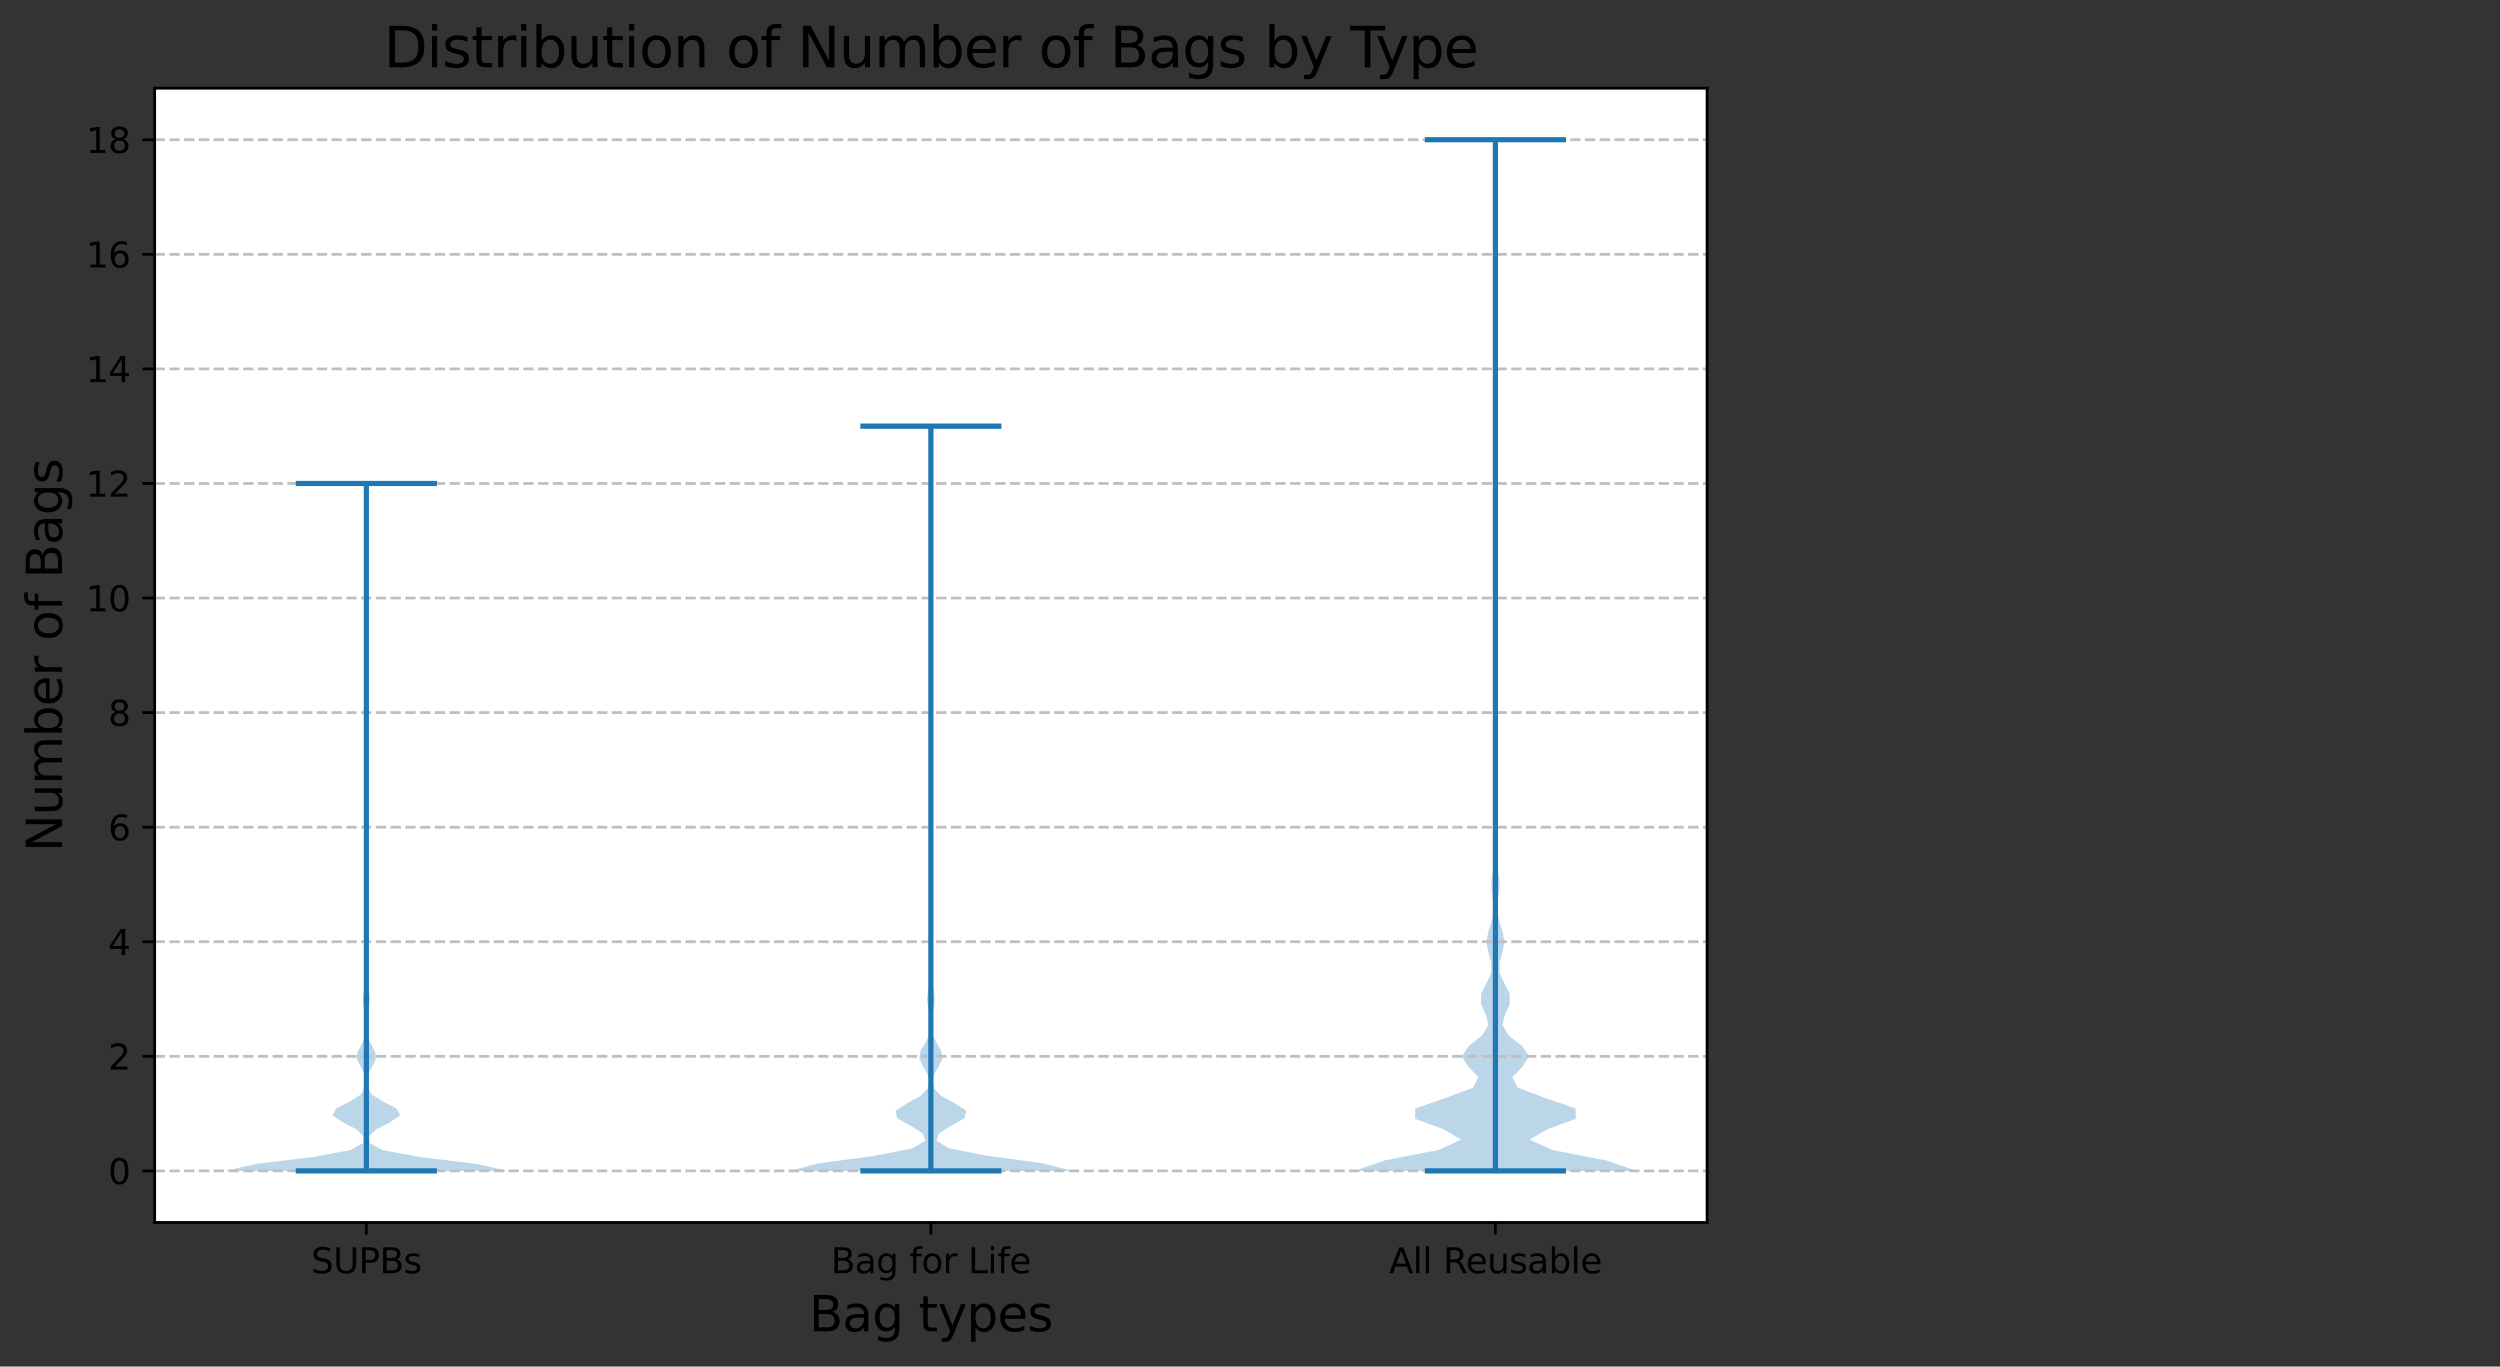 <?xml version="1.0" encoding="utf-8" standalone="no"?>
<!DOCTYPE svg PUBLIC "-//W3C//DTD SVG 1.1//EN"
  "http://www.w3.org/Graphics/SVG/1.1/DTD/svg11.dtd">
<svg height="392.945pt" version="1.1" viewBox="0 0 718.874 392.945" width="718.874pt" xmlns="http://www.w3.org/2000/svg" xmlns:xlink="http://www.w3.org/1999/xlink">
 <rect x="0" y="0" width="718.874" height="392.945" fill="#333333" stroke="none"/>
 <defs>
  <style type="text/css">*{stroke-linecap:butt;stroke-linejoin:round;}</style>
 </defs>
 <g id="figure_1">
  <g id="patch_1">
   <path d="M 0 392.945 
L 718.874 392.945 
L 718.874 0 
L 0 0 
z
" style="fill:none;"/>
  </g>
  <g id="axes_1">
   <g id="patch_2">
    <path d="M 44.474 351.517 
L 490.874 351.517 
L 490.874 25.358 
L 44.474 25.358 
z
" style="fill:#ffffff;"/>
   </g>
   <g id="PolyCollection_1">
    <path clip-path="url(#p967a087460)" d="M 145.929 336.692 
L 64.765 336.692 
L 73.512 334.695 
L 89.978 332.699 
L 100.769 330.702 
L 104.389 328.705 
L 104.49 326.709 
L 102.441 324.712 
L 98.564 322.715 
L 95.585 320.718 
L 96.701 318.722 
L 100.634 316.725 
L 103.765 314.728 
L 105 312.732 
L 105.161 310.735 
L 104.724 308.738 
L 103.711 306.742 
L 102.688 304.745 
L 102.688 302.748 
L 103.711 300.752 
L 104.727 298.755 
L 105.198 296.758 
L 105.293 294.761 
L 105.182 292.765 
L 104.86 290.768 
L 104.453 288.771 
L 104.338 286.775 
L 104.646 284.778 
L 105.047 282.781 
L 105.267 280.785 
L 105.325 278.788 
L 105.295 276.791 
L 105.175 274.795 
L 104.991 272.798 
L 104.893 270.801 
L 104.991 268.804 
L 105.175 266.808 
L 105.296 264.811 
L 105.337 262.814 
L 105.339 260.818 
L 105.321 258.821 
L 105.287 256.824 
L 105.261 254.828 
L 105.27 252.831 
L 105.305 250.834 
L 105.333 248.838 
L 105.344 246.841 
L 105.344 244.844 
L 105.334 242.847 
L 105.313 240.851 
L 105.292 238.854 
L 105.292 236.857 
L 105.313 234.861 
L 105.334 232.864 
L 105.344 230.867 
L 105.345 228.871 
L 105.338 226.874 
L 105.319 224.877 
L 105.296 222.88 
L 105.289 220.884 
L 105.307 218.887 
L 105.33 216.89 
L 105.343 214.894 
L 105.346 212.897 
L 105.344 210.9 
L 105.336 208.904 
L 105.324 206.907 
L 105.318 204.91 
L 105.324 202.914 
L 105.336 200.917 
L 105.344 198.92 
L 105.346 196.923 
L 105.344 194.927 
L 105.334 192.93 
L 105.317 190.933 
L 105.304 188.937 
L 105.309 186.94 
L 105.326 184.943 
L 105.34 182.947 
L 105.346 180.95 
L 105.347 178.953 
L 105.347 176.957 
L 105.347 174.96 
L 105.347 172.963 
L 105.347 170.966 
L 105.347 168.97 
L 105.347 166.973 
L 105.347 164.976 
L 105.347 162.98 
L 105.345 160.983 
L 105.34 158.986 
L 105.334 156.99 
L 105.333 154.993 
L 105.337 152.996 
L 105.343 150.999 
L 105.346 149.003 
L 105.347 147.006 
L 105.345 145.009 
L 105.342 143.013 
L 105.336 141.016 
L 105.332 139.019 
L 105.362 139.019 
L 105.362 139.019 
L 105.359 141.016 
L 105.353 143.013 
L 105.349 145.009 
L 105.348 147.006 
L 105.348 149.003 
L 105.351 150.999 
L 105.357 152.996 
L 105.362 154.993 
L 105.36 156.99 
L 105.354 158.986 
L 105.349 160.983 
L 105.348 162.98 
L 105.347 164.976 
L 105.347 166.973 
L 105.347 168.97 
L 105.347 170.966 
L 105.347 172.963 
L 105.347 174.96 
L 105.347 176.957 
L 105.347 178.953 
L 105.349 180.95 
L 105.354 182.947 
L 105.368 184.943 
L 105.385 186.94 
L 105.39 188.937 
L 105.377 190.933 
L 105.36 192.93 
L 105.351 194.927 
L 105.348 196.923 
L 105.35 198.92 
L 105.358 200.917 
L 105.37 202.914 
L 105.376 204.91 
L 105.37 206.907 
L 105.358 208.904 
L 105.35 210.9 
L 105.348 212.897 
L 105.352 214.894 
L 105.364 216.89 
L 105.387 218.887 
L 105.405 220.884 
L 105.398 222.88 
L 105.375 224.877 
L 105.356 226.874 
L 105.349 228.871 
L 105.35 230.867 
L 105.36 232.864 
L 105.381 234.861 
L 105.402 236.857 
L 105.402 238.854 
L 105.381 240.851 
L 105.36 242.847 
L 105.35 244.844 
L 105.35 246.841 
L 105.361 248.838 
L 105.389 250.834 
L 105.424 252.831 
L 105.434 254.828 
L 105.407 256.824 
L 105.373 258.821 
L 105.355 260.818 
L 105.358 262.814 
L 105.398 264.811 
L 105.519 266.808 
L 105.703 268.804 
L 105.801 270.801 
L 105.703 272.798 
L 105.519 274.795 
L 105.399 276.791 
L 105.369 278.788 
L 105.427 280.785 
L 105.647 282.781 
L 106.048 284.778 
L 106.356 286.775 
L 106.241 288.771 
L 105.834 290.768 
L 105.512 292.765 
L 105.402 294.761 
L 105.496 296.758 
L 105.967 298.755 
L 106.984 300.752 
L 108.006 302.748 
L 108.006 304.745 
L 106.984 306.742 
L 105.97 308.738 
L 105.533 310.735 
L 105.694 312.732 
L 106.93 314.728 
L 110.06 316.725 
L 113.993 318.722 
L 115.109 320.718 
L 112.13 322.715 
L 108.254 324.712 
L 106.204 326.709 
L 106.305 328.705 
L 109.925 330.702 
L 120.716 332.699 
L 137.182 334.695 
L 145.929 336.692 
z
" style="fill:#1f77b4;fill-opacity:0.3;"/>
   </g>
   <g id="PolyCollection_2">
    <path clip-path="url(#p967a087460)" d="M 308.256 336.692 
L 227.093 336.692 
L 235.356 334.529 
L 251.344 332.366 
L 262.364 330.203 
L 266.074 328.04 
L 265.314 325.877 
L 261.837 323.714 
L 257.992 321.55 
L 257.47 319.387 
L 260.853 317.224 
L 264.777 315.061 
L 266.84 312.898 
L 267.229 310.735 
L 266.574 308.572 
L 265.285 306.409 
L 264.343 304.246 
L 264.728 302.083 
L 266.021 299.92 
L 267.081 297.757 
L 267.503 295.593 
L 267.478 293.43 
L 267.158 291.267 
L 266.724 289.104 
L 266.562 286.941 
L 266.848 284.778 
L 267.285 282.615 
L 267.551 280.452 
L 267.611 278.289 
L 267.512 276.126 
L 267.284 273.963 
L 267.069 271.799 
L 267.08 269.636 
L 267.304 267.473 
L 267.527 265.31 
L 267.63 263.147 
L 267.63 260.984 
L 267.549 258.821 
L 267.419 256.658 
L 267.342 254.495 
L 267.4 252.332 
L 267.531 250.169 
L 267.626 248.006 
L 267.659 245.842 
L 267.65 243.679 
L 267.611 241.516 
L 267.566 239.353 
L 267.556 237.19 
L 267.592 235.027 
L 267.638 232.864 
L 267.663 230.701 
L 267.666 228.538 
L 267.652 226.375 
L 267.623 224.212 
L 267.6 222.049 
L 267.607 219.885 
L 267.635 217.722 
L 267.66 215.559 
L 267.669 213.396 
L 267.665 211.233 
L 267.648 209.07 
L 267.625 206.907 
L 267.614 204.744 
L 267.628 202.581 
L 267.652 200.418 
L 267.667 198.255 
L 267.671 196.091 
L 267.667 193.928 
L 267.657 191.765 
L 267.646 189.602 
L 267.646 187.439 
L 267.656 185.276 
L 267.667 183.113 
L 267.672 180.95 
L 267.672 178.787 
L 267.669 176.624 
L 267.663 174.461 
L 267.659 172.298 
L 267.662 170.134 
L 267.667 167.971 
L 267.672 165.808 
L 267.674 163.645 
L 267.674 161.482 
L 267.674 159.319 
L 267.674 157.156 
L 267.674 154.993 
L 267.674 152.83 
L 267.674 150.667 
L 267.674 148.504 
L 267.674 146.341 
L 267.674 144.177 
L 267.674 142.014 
L 267.674 139.851 
L 267.674 137.688 
L 267.674 135.525 
L 267.674 133.362 
L 267.674 131.199 
L 267.672 129.036 
L 267.668 126.873 
L 267.662 124.71 
L 267.659 122.547 
L 267.689 122.547 
L 267.689 122.547 
L 267.686 124.71 
L 267.68 126.873 
L 267.676 129.036 
L 267.675 131.199 
L 267.674 133.362 
L 267.674 135.525 
L 267.674 137.688 
L 267.674 139.851 
L 267.674 142.014 
L 267.674 144.177 
L 267.674 146.341 
L 267.674 148.504 
L 267.674 150.667 
L 267.674 152.83 
L 267.674 154.993 
L 267.674 157.156 
L 267.674 159.319 
L 267.674 161.482 
L 267.675 163.645 
L 267.677 165.808 
L 267.681 167.971 
L 267.687 170.134 
L 267.689 172.298 
L 267.686 174.461 
L 267.68 176.624 
L 267.676 178.787 
L 267.677 180.95 
L 267.682 183.113 
L 267.693 185.276 
L 267.703 187.439 
L 267.703 189.602 
L 267.692 191.765 
L 267.682 193.928 
L 267.677 196.091 
L 267.682 198.255 
L 267.697 200.418 
L 267.721 202.581 
L 267.735 204.744 
L 267.724 206.907 
L 267.7 209.07 
L 267.684 211.233 
L 267.68 213.396 
L 267.689 215.559 
L 267.714 217.722 
L 267.742 219.885 
L 267.748 222.049 
L 267.726 224.212 
L 267.697 226.375 
L 267.682 228.538 
L 267.685 230.701 
L 267.71 232.864 
L 267.756 235.027 
L 267.793 237.19 
L 267.783 239.353 
L 267.738 241.516 
L 267.699 243.679 
L 267.69 245.842 
L 267.723 248.006 
L 267.818 250.169 
L 267.948 252.332 
L 268.007 254.495 
L 267.93 256.658 
L 267.8 258.821 
L 267.719 260.984 
L 267.719 263.147 
L 267.822 265.31 
L 268.045 267.473 
L 268.269 269.636 
L 268.279 271.799 
L 268.065 273.963 
L 267.837 276.126 
L 267.738 278.289 
L 267.797 280.452 
L 268.064 282.615 
L 268.501 284.778 
L 268.787 286.941 
L 268.625 289.104 
L 268.191 291.267 
L 267.87 293.43 
L 267.846 295.593 
L 268.268 297.757 
L 269.328 299.92 
L 270.621 302.083 
L 271.006 304.246 
L 270.063 306.409 
L 268.774 308.572 
L 268.12 310.735 
L 268.509 312.898 
L 270.572 315.061 
L 274.495 317.224 
L 277.879 319.387 
L 277.357 321.55 
L 273.511 323.714 
L 270.034 325.877 
L 269.274 328.04 
L 272.985 330.203 
L 284.004 332.366 
L 299.993 334.529 
L 308.256 336.692 
z
" style="fill:#1f77b4;fill-opacity:0.3;"/>
   </g>
   <g id="PolyCollection_3">
    <path clip-path="url(#p967a087460)" d="M 470.583 336.692 
L 389.42 336.692 
L 398.053 333.697 
L 413.504 330.702 
L 420.183 327.707 
L 415.064 324.712 
L 406.89 321.717 
L 406.954 318.722 
L 415.684 315.727 
L 423.61 312.732 
L 425.128 309.737 
L 422.241 306.742 
L 420.299 303.747 
L 422.383 300.752 
L 426.136 297.757 
L 427.974 294.761 
L 427.276 291.766 
L 425.853 288.771 
L 425.868 285.776 
L 427.418 282.781 
L 428.762 279.786 
L 428.809 276.791 
L 427.947 273.796 
L 427.415 270.801 
L 427.97 267.806 
L 428.969 264.811 
L 429.454 261.816 
L 429.256 258.821 
L 428.865 255.826 
L 428.869 252.831 
L 429.299 249.836 
L 429.691 246.841 
L 429.774 243.846 
L 429.644 240.851 
L 429.556 237.856 
L 429.652 234.861 
L 429.827 231.866 
L 429.923 228.871 
L 429.916 225.876 
L 429.875 222.88 
L 429.876 219.885 
L 429.921 216.89 
L 429.953 213.895 
L 429.928 210.9 
L 429.861 207.905 
L 429.823 204.91 
L 429.862 201.915 
L 429.932 198.92 
L 429.972 195.925 
L 429.972 192.93 
L 429.959 189.935 
L 429.96 186.94 
L 429.975 183.945 
L 429.985 180.95 
L 429.974 177.955 
L 429.949 174.96 
L 429.935 171.965 
L 429.949 168.97 
L 429.977 165.975 
L 429.994 162.98 
L 430 159.985 
L 430.001 156.99 
L 430.002 153.995 
L 430.002 150.999 
L 430.002 148.004 
L 430.002 145.009 
L 430.002 142.014 
L 430.002 139.019 
L 430.001 136.024 
L 430.001 133.029 
L 429.997 130.034 
L 429.989 127.039 
L 429.981 124.044 
L 429.981 121.049 
L 429.989 118.054 
L 429.997 115.059 
L 430.001 112.064 
L 430.001 109.069 
L 430.002 106.074 
L 430.002 103.079 
L 430.002 100.084 
L 430.002 97.089 
L 430.002 94.094 
L 430.002 91.099 
L 430.002 88.104 
L 430.002 85.109 
L 430.002 82.114 
L 430.002 79.118 
L 430.002 76.123 
L 430.002 73.128 
L 430.002 70.133 
L 430.002 67.138 
L 430.002 64.143 
L 430.002 61.148 
L 430.002 58.153 
L 430.002 55.158 
L 430.001 52.163 
L 429.999 49.168 
L 429.993 46.173 
L 429.984 43.178 
L 429.979 40.183 
L 430.024 40.183 
L 430.024 40.183 
L 430.019 43.178 
L 430.01 46.173 
L 430.004 49.168 
L 430.002 52.163 
L 430.002 55.158 
L 430.002 58.153 
L 430.002 61.148 
L 430.002 64.143 
L 430.002 67.138 
L 430.002 70.133 
L 430.002 73.128 
L 430.002 76.123 
L 430.002 79.118 
L 430.002 82.114 
L 430.002 85.109 
L 430.002 88.104 
L 430.002 91.099 
L 430.002 94.094 
L 430.002 97.089 
L 430.002 100.084 
L 430.002 103.079 
L 430.002 106.074 
L 430.002 109.069 
L 430.003 112.064 
L 430.006 115.059 
L 430.014 118.054 
L 430.023 121.049 
L 430.023 124.044 
L 430.014 127.039 
L 430.006 130.034 
L 430.003 133.029 
L 430.002 136.024 
L 430.002 139.019 
L 430.002 142.014 
L 430.002 145.009 
L 430.002 148.004 
L 430.002 150.999 
L 430.002 153.995 
L 430.002 156.99 
L 430.003 159.985 
L 430.009 162.98 
L 430.027 165.975 
L 430.054 168.97 
L 430.068 171.965 
L 430.054 174.96 
L 430.029 177.955 
L 430.019 180.95 
L 430.029 183.945 
L 430.044 186.94 
L 430.044 189.935 
L 430.031 192.93 
L 430.031 195.925 
L 430.071 198.92 
L 430.141 201.915 
L 430.18 204.91 
L 430.142 207.905 
L 430.075 210.9 
L 430.05 213.895 
L 430.082 216.89 
L 430.128 219.885 
L 430.128 222.88 
L 430.088 225.876 
L 430.08 228.871 
L 430.176 231.866 
L 430.351 234.861 
L 430.448 237.856 
L 430.359 240.851 
L 430.23 243.846 
L 430.312 246.841 
L 430.705 249.836 
L 431.134 252.831 
L 431.139 255.826 
L 430.747 258.821 
L 430.55 261.816 
L 431.034 264.811 
L 432.033 267.806 
L 432.588 270.801 
L 432.056 273.796 
L 431.194 276.791 
L 431.241 279.786 
L 432.585 282.781 
L 434.135 285.776 
L 434.15 288.771 
L 432.728 291.766 
L 432.03 294.761 
L 433.867 297.757 
L 437.62 300.752 
L 439.705 303.747 
L 437.762 306.742 
L 434.875 309.737 
L 436.393 312.732 
L 444.32 315.727 
L 453.049 318.722 
L 453.113 321.717 
L 444.939 324.712 
L 439.82 327.707 
L 446.5 330.702 
L 461.951 333.697 
L 470.583 336.692 
z
" style="fill:#1f77b4;fill-opacity:0.3;"/>
   </g>
   <g id="matplotlib.axis_1">
    <g id="xtick_1">
     <g id="line2d_1">
      <defs>
       <path d="M 0 0 
L 0 3.5 
" id="mc4f15daf16" style="stroke:#000000;stroke-width:0.8;"/>
      </defs>
      <g>
       <use style="stroke:#000000;stroke-width:0.8;" x="105.347" xlink:href="#mc4f15daf16" y="351.517"/>
      </g>
     </g>
     <g id="text_1">
      <!-- SUPBs -->
      <g transform="translate(89.464 366.116)scale(0.1 -0.1)">
       <defs>
        <path d="M 3425 4513 
L 3425 3897 
Q 3066 4069 2747 4153 
Q 2428 4238 2131 4238 
Q 1616 4238 1336 4038 
Q 1056 3838 1056 3469 
Q 1056 3159 1242 3001 
Q 1428 2844 1947 2747 
L 2328 2669 
Q 3034 2534 3370 2195 
Q 3706 1856 3706 1288 
Q 3706 609 3251 259 
Q 2797 -91 1919 -91 
Q 1588 -91 1214 -16 
Q 841 59 441 206 
L 441 856 
Q 825 641 1194 531 
Q 1563 422 1919 422 
Q 2459 422 2753 634 
Q 3047 847 3047 1241 
Q 3047 1584 2836 1778 
Q 2625 1972 2144 2069 
L 1759 2144 
Q 1053 2284 737 2584 
Q 422 2884 422 3419 
Q 422 4038 858 4394 
Q 1294 4750 2059 4750 
Q 2388 4750 2728 4690 
Q 3069 4631 3425 4513 
z
" id="DejaVuSans-53" transform="scale(0.016)"/>
        <path d="M 556 4666 
L 1191 4666 
L 1191 1831 
Q 1191 1081 1462 751 
Q 1734 422 2344 422 
Q 2950 422 3222 751 
Q 3494 1081 3494 1831 
L 3494 4666 
L 4128 4666 
L 4128 1753 
Q 4128 841 3676 375 
Q 3225 -91 2344 -91 
Q 1459 -91 1007 375 
Q 556 841 556 1753 
L 556 4666 
z
" id="DejaVuSans-55" transform="scale(0.016)"/>
        <path d="M 1259 4147 
L 1259 2394 
L 2053 2394 
Q 2494 2394 2734 2622 
Q 2975 2850 2975 3272 
Q 2975 3691 2734 3919 
Q 2494 4147 2053 4147 
L 1259 4147 
z
M 628 4666 
L 2053 4666 
Q 2838 4666 3239 4311 
Q 3641 3956 3641 3272 
Q 3641 2581 3239 2228 
Q 2838 1875 2053 1875 
L 1259 1875 
L 1259 0 
L 628 0 
L 628 4666 
z
" id="DejaVuSans-50" transform="scale(0.016)"/>
        <path d="M 1259 2228 
L 1259 519 
L 2272 519 
Q 2781 519 3026 730 
Q 3272 941 3272 1375 
Q 3272 1813 3026 2020 
Q 2781 2228 2272 2228 
L 1259 2228 
z
M 1259 4147 
L 1259 2741 
L 2194 2741 
Q 2656 2741 2882 2914 
Q 3109 3088 3109 3444 
Q 3109 3797 2882 3972 
Q 2656 4147 2194 4147 
L 1259 4147 
z
M 628 4666 
L 2241 4666 
Q 2963 4666 3353 4366 
Q 3744 4066 3744 3513 
Q 3744 3084 3544 2831 
Q 3344 2578 2956 2516 
Q 3422 2416 3680 2098 
Q 3938 1781 3938 1306 
Q 3938 681 3513 340 
Q 3088 0 2303 0 
L 628 0 
L 628 4666 
z
" id="DejaVuSans-42" transform="scale(0.016)"/>
        <path d="M 2834 3397 
L 2834 2853 
Q 2591 2978 2328 3040 
Q 2066 3103 1784 3103 
Q 1356 3103 1142 2972 
Q 928 2841 928 2578 
Q 928 2378 1081 2264 
Q 1234 2150 1697 2047 
L 1894 2003 
Q 2506 1872 2764 1633 
Q 3022 1394 3022 966 
Q 3022 478 2636 193 
Q 2250 -91 1575 -91 
Q 1294 -91 989 -36 
Q 684 19 347 128 
L 347 722 
Q 666 556 975 473 
Q 1284 391 1588 391 
Q 1994 391 2212 530 
Q 2431 669 2431 922 
Q 2431 1156 2273 1281 
Q 2116 1406 1581 1522 
L 1381 1569 
Q 847 1681 609 1914 
Q 372 2147 372 2553 
Q 372 3047 722 3315 
Q 1072 3584 1716 3584 
Q 2034 3584 2315 3537 
Q 2597 3491 2834 3397 
z
" id="DejaVuSans-73" transform="scale(0.016)"/>
       </defs>
       <use xlink:href="#DejaVuSans-53"/>
       <use x="63.477" xlink:href="#DejaVuSans-55"/>
       <use x="136.67" xlink:href="#DejaVuSans-50"/>
       <use x="196.973" xlink:href="#DejaVuSans-42"/>
       <use x="265.576" xlink:href="#DejaVuSans-73"/>
      </g>
     </g>
    </g>
    <g id="xtick_2">
     <g id="line2d_2">
      <g>
       <use style="stroke:#000000;stroke-width:0.8;" x="267.674" xlink:href="#mc4f15daf16" y="351.517"/>
      </g>
     </g>
     <g id="text_2">
      <!-- Bag for Life -->
      <g transform="translate(238.941 366.116)scale(0.1 -0.1)">
       <defs>
        <path d="M 2194 1759 
Q 1497 1759 1228 1600 
Q 959 1441 959 1056 
Q 959 750 1161 570 
Q 1363 391 1709 391 
Q 2188 391 2477 730 
Q 2766 1069 2766 1631 
L 2766 1759 
L 2194 1759 
z
M 3341 1997 
L 3341 0 
L 2766 0 
L 2766 531 
Q 2569 213 2275 61 
Q 1981 -91 1556 -91 
Q 1019 -91 701 211 
Q 384 513 384 1019 
Q 384 1609 779 1909 
Q 1175 2209 1959 2209 
L 2766 2209 
L 2766 2266 
Q 2766 2663 2505 2880 
Q 2244 3097 1772 3097 
Q 1472 3097 1187 3025 
Q 903 2953 641 2809 
L 641 3341 
Q 956 3463 1253 3523 
Q 1550 3584 1831 3584 
Q 2591 3584 2966 3190 
Q 3341 2797 3341 1997 
z
" id="DejaVuSans-61" transform="scale(0.016)"/>
        <path d="M 2906 1791 
Q 2906 2416 2648 2759 
Q 2391 3103 1925 3103 
Q 1463 3103 1205 2759 
Q 947 2416 947 1791 
Q 947 1169 1205 825 
Q 1463 481 1925 481 
Q 2391 481 2648 825 
Q 2906 1169 2906 1791 
z
M 3481 434 
Q 3481 -459 3084 -895 
Q 2688 -1331 1869 -1331 
Q 1566 -1331 1297 -1286 
Q 1028 -1241 775 -1147 
L 775 -588 
Q 1028 -725 1275 -790 
Q 1522 -856 1778 -856 
Q 2344 -856 2625 -561 
Q 2906 -266 2906 331 
L 2906 616 
Q 2728 306 2450 153 
Q 2172 0 1784 0 
Q 1141 0 747 490 
Q 353 981 353 1791 
Q 353 2603 747 3093 
Q 1141 3584 1784 3584 
Q 2172 3584 2450 3431 
Q 2728 3278 2906 2969 
L 2906 3500 
L 3481 3500 
L 3481 434 
z
" id="DejaVuSans-67" transform="scale(0.016)"/>
        <path id="DejaVuSans-20" transform="scale(0.016)"/>
        <path d="M 2375 4863 
L 2375 4384 
L 1825 4384 
Q 1516 4384 1395 4259 
Q 1275 4134 1275 3809 
L 1275 3500 
L 2222 3500 
L 2222 3053 
L 1275 3053 
L 1275 0 
L 697 0 
L 697 3053 
L 147 3053 
L 147 3500 
L 697 3500 
L 697 3744 
Q 697 4328 969 4595 
Q 1241 4863 1831 4863 
L 2375 4863 
z
" id="DejaVuSans-66" transform="scale(0.016)"/>
        <path d="M 1959 3097 
Q 1497 3097 1228 2736 
Q 959 2375 959 1747 
Q 959 1119 1226 758 
Q 1494 397 1959 397 
Q 2419 397 2687 759 
Q 2956 1122 2956 1747 
Q 2956 2369 2687 2733 
Q 2419 3097 1959 3097 
z
M 1959 3584 
Q 2709 3584 3137 3096 
Q 3566 2609 3566 1747 
Q 3566 888 3137 398 
Q 2709 -91 1959 -91 
Q 1206 -91 779 398 
Q 353 888 353 1747 
Q 353 2609 779 3096 
Q 1206 3584 1959 3584 
z
" id="DejaVuSans-6f" transform="scale(0.016)"/>
        <path d="M 2631 2963 
Q 2534 3019 2420 3045 
Q 2306 3072 2169 3072 
Q 1681 3072 1420 2755 
Q 1159 2438 1159 1844 
L 1159 0 
L 581 0 
L 581 3500 
L 1159 3500 
L 1159 2956 
Q 1341 3275 1631 3429 
Q 1922 3584 2338 3584 
Q 2397 3584 2469 3576 
Q 2541 3569 2628 3553 
L 2631 2963 
z
" id="DejaVuSans-72" transform="scale(0.016)"/>
        <path d="M 628 4666 
L 1259 4666 
L 1259 531 
L 3531 531 
L 3531 0 
L 628 0 
L 628 4666 
z
" id="DejaVuSans-4c" transform="scale(0.016)"/>
        <path d="M 603 3500 
L 1178 3500 
L 1178 0 
L 603 0 
L 603 3500 
z
M 603 4863 
L 1178 4863 
L 1178 4134 
L 603 4134 
L 603 4863 
z
" id="DejaVuSans-69" transform="scale(0.016)"/>
        <path d="M 3597 1894 
L 3597 1613 
L 953 1613 
Q 991 1019 1311 708 
Q 1631 397 2203 397 
Q 2534 397 2845 478 
Q 3156 559 3463 722 
L 3463 178 
Q 3153 47 2828 -22 
Q 2503 -91 2169 -91 
Q 1331 -91 842 396 
Q 353 884 353 1716 
Q 353 2575 817 3079 
Q 1281 3584 2069 3584 
Q 2775 3584 3186 3129 
Q 3597 2675 3597 1894 
z
M 3022 2063 
Q 3016 2534 2758 2815 
Q 2500 3097 2075 3097 
Q 1594 3097 1305 2825 
Q 1016 2553 972 2059 
L 3022 2063 
z
" id="DejaVuSans-65" transform="scale(0.016)"/>
       </defs>
       <use xlink:href="#DejaVuSans-42"/>
       <use x="68.604" xlink:href="#DejaVuSans-61"/>
       <use x="129.883" xlink:href="#DejaVuSans-67"/>
       <use x="193.359" xlink:href="#DejaVuSans-20"/>
       <use x="225.146" xlink:href="#DejaVuSans-66"/>
       <use x="260.352" xlink:href="#DejaVuSans-6f"/>
       <use x="321.533" xlink:href="#DejaVuSans-72"/>
       <use x="362.646" xlink:href="#DejaVuSans-20"/>
       <use x="394.434" xlink:href="#DejaVuSans-4c"/>
       <use x="450.146" xlink:href="#DejaVuSans-69"/>
       <use x="477.93" xlink:href="#DejaVuSans-66"/>
       <use x="513.135" xlink:href="#DejaVuSans-65"/>
      </g>
     </g>
    </g>
    <g id="xtick_3">
     <g id="line2d_3">
      <g>
       <use style="stroke:#000000;stroke-width:0.8;" x="430.002" xlink:href="#mc4f15daf16" y="351.517"/>
      </g>
     </g>
     <g id="text_3">
      <!-- All Reusable -->
      <g transform="translate(399.411 366.116)scale(0.1 -0.1)">
       <defs>
        <path d="M 2188 4044 
L 1331 1722 
L 3047 1722 
L 2188 4044 
z
M 1831 4666 
L 2547 4666 
L 4325 0 
L 3669 0 
L 3244 1197 
L 1141 1197 
L 716 0 
L 50 0 
L 1831 4666 
z
" id="DejaVuSans-41" transform="scale(0.016)"/>
        <path d="M 603 4863 
L 1178 4863 
L 1178 0 
L 603 0 
L 603 4863 
z
" id="DejaVuSans-6c" transform="scale(0.016)"/>
        <path d="M 2841 2188 
Q 3044 2119 3236 1894 
Q 3428 1669 3622 1275 
L 4263 0 
L 3584 0 
L 2988 1197 
Q 2756 1666 2539 1819 
Q 2322 1972 1947 1972 
L 1259 1972 
L 1259 0 
L 628 0 
L 628 4666 
L 2053 4666 
Q 2853 4666 3247 4331 
Q 3641 3997 3641 3322 
Q 3641 2881 3436 2590 
Q 3231 2300 2841 2188 
z
M 1259 4147 
L 1259 2491 
L 2053 2491 
Q 2509 2491 2742 2702 
Q 2975 2913 2975 3322 
Q 2975 3731 2742 3939 
Q 2509 4147 2053 4147 
L 1259 4147 
z
" id="DejaVuSans-52" transform="scale(0.016)"/>
        <path d="M 544 1381 
L 544 3500 
L 1119 3500 
L 1119 1403 
Q 1119 906 1312 657 
Q 1506 409 1894 409 
Q 2359 409 2629 706 
Q 2900 1003 2900 1516 
L 2900 3500 
L 3475 3500 
L 3475 0 
L 2900 0 
L 2900 538 
Q 2691 219 2414 64 
Q 2138 -91 1772 -91 
Q 1169 -91 856 284 
Q 544 659 544 1381 
z
M 1991 3584 
L 1991 3584 
z
" id="DejaVuSans-75" transform="scale(0.016)"/>
        <path d="M 3116 1747 
Q 3116 2381 2855 2742 
Q 2594 3103 2138 3103 
Q 1681 3103 1420 2742 
Q 1159 2381 1159 1747 
Q 1159 1113 1420 752 
Q 1681 391 2138 391 
Q 2594 391 2855 752 
Q 3116 1113 3116 1747 
z
M 1159 2969 
Q 1341 3281 1617 3432 
Q 1894 3584 2278 3584 
Q 2916 3584 3314 3078 
Q 3713 2572 3713 1747 
Q 3713 922 3314 415 
Q 2916 -91 2278 -91 
Q 1894 -91 1617 61 
Q 1341 213 1159 525 
L 1159 0 
L 581 0 
L 581 4863 
L 1159 4863 
L 1159 2969 
z
" id="DejaVuSans-62" transform="scale(0.016)"/>
       </defs>
       <use xlink:href="#DejaVuSans-41"/>
       <use x="68.408" xlink:href="#DejaVuSans-6c"/>
       <use x="96.191" xlink:href="#DejaVuSans-6c"/>
       <use x="123.975" xlink:href="#DejaVuSans-20"/>
       <use x="155.762" xlink:href="#DejaVuSans-52"/>
       <use x="220.744" xlink:href="#DejaVuSans-65"/>
       <use x="282.268" xlink:href="#DejaVuSans-75"/>
       <use x="345.646" xlink:href="#DejaVuSans-73"/>
       <use x="397.746" xlink:href="#DejaVuSans-61"/>
       <use x="459.025" xlink:href="#DejaVuSans-62"/>
       <use x="522.502" xlink:href="#DejaVuSans-6c"/>
       <use x="550.285" xlink:href="#DejaVuSans-65"/>
      </g>
     </g>
    </g>
    <g id="text_4">
     <!-- Bag types -->
     <g transform="translate(232.628 382.833)scale(0.14 -0.14)">
      <defs>
       <path d="M 1172 4494 
L 1172 3500 
L 2356 3500 
L 2356 3053 
L 1172 3053 
L 1172 1153 
Q 1172 725 1289 603 
Q 1406 481 1766 481 
L 2356 481 
L 2356 0 
L 1766 0 
Q 1100 0 847 248 
Q 594 497 594 1153 
L 594 3053 
L 172 3053 
L 172 3500 
L 594 3500 
L 594 4494 
L 1172 4494 
z
" id="DejaVuSans-74" transform="scale(0.016)"/>
       <path d="M 2059 -325 
Q 1816 -950 1584 -1140 
Q 1353 -1331 966 -1331 
L 506 -1331 
L 506 -850 
L 844 -850 
Q 1081 -850 1212 -737 
Q 1344 -625 1503 -206 
L 1606 56 
L 191 3500 
L 800 3500 
L 1894 763 
L 2988 3500 
L 3597 3500 
L 2059 -325 
z
" id="DejaVuSans-79" transform="scale(0.016)"/>
       <path d="M 1159 525 
L 1159 -1331 
L 581 -1331 
L 581 3500 
L 1159 3500 
L 1159 2969 
Q 1341 3281 1617 3432 
Q 1894 3584 2278 3584 
Q 2916 3584 3314 3078 
Q 3713 2572 3713 1747 
Q 3713 922 3314 415 
Q 2916 -91 2278 -91 
Q 1894 -91 1617 61 
Q 1341 213 1159 525 
z
M 3116 1747 
Q 3116 2381 2855 2742 
Q 2594 3103 2138 3103 
Q 1681 3103 1420 2742 
Q 1159 2381 1159 1747 
Q 1159 1113 1420 752 
Q 1681 391 2138 391 
Q 2594 391 2855 752 
Q 3116 1113 3116 1747 
z
" id="DejaVuSans-70" transform="scale(0.016)"/>
      </defs>
      <use xlink:href="#DejaVuSans-42"/>
      <use x="68.604" xlink:href="#DejaVuSans-61"/>
      <use x="129.883" xlink:href="#DejaVuSans-67"/>
      <use x="193.359" xlink:href="#DejaVuSans-20"/>
      <use x="225.146" xlink:href="#DejaVuSans-74"/>
      <use x="264.355" xlink:href="#DejaVuSans-79"/>
      <use x="323.535" xlink:href="#DejaVuSans-70"/>
      <use x="387.012" xlink:href="#DejaVuSans-65"/>
      <use x="448.535" xlink:href="#DejaVuSans-73"/>
     </g>
    </g>
   </g>
   <g id="matplotlib.axis_2">
    <g id="ytick_1">
     <g id="line2d_4">
      <path clip-path="url(#p967a087460)" d="M 44.474 336.692 
L 490.874 336.692 
" style="fill:none;stroke:#bfbfbf;stroke-dasharray:2.96,1.28;stroke-dashoffset:0;stroke-width:0.8;"/>
     </g>
     <g id="line2d_5">
      <defs>
       <path d="M 0 0 
L -3.5 0 
" id="mf729f5708d" style="stroke:#000000;stroke-width:0.8;"/>
      </defs>
      <g>
       <use style="stroke:#000000;stroke-width:0.8;" x="44.474" xlink:href="#mf729f5708d" y="336.692"/>
      </g>
     </g>
     <g id="text_5">
      <!-- 0 -->
      <g transform="translate(31.112 340.491)scale(0.1 -0.1)">
       <defs>
        <path d="M 2034 4250 
Q 1547 4250 1301 3770 
Q 1056 3291 1056 2328 
Q 1056 1369 1301 889 
Q 1547 409 2034 409 
Q 2525 409 2770 889 
Q 3016 1369 3016 2328 
Q 3016 3291 2770 3770 
Q 2525 4250 2034 4250 
z
M 2034 4750 
Q 2819 4750 3233 4129 
Q 3647 3509 3647 2328 
Q 3647 1150 3233 529 
Q 2819 -91 2034 -91 
Q 1250 -91 836 529 
Q 422 1150 422 2328 
Q 422 3509 836 4129 
Q 1250 4750 2034 4750 
z
" id="DejaVuSans-30" transform="scale(0.016)"/>
       </defs>
       <use xlink:href="#DejaVuSans-30"/>
      </g>
     </g>
    </g>
    <g id="ytick_2">
     <g id="line2d_6">
      <path clip-path="url(#p967a087460)" d="M 44.474 303.747 
L 490.874 303.747 
" style="fill:none;stroke:#bfbfbf;stroke-dasharray:2.96,1.28;stroke-dashoffset:0;stroke-width:0.8;"/>
     </g>
     <g id="line2d_7">
      <g>
       <use style="stroke:#000000;stroke-width:0.8;" x="44.474" xlink:href="#mf729f5708d" y="303.747"/>
      </g>
     </g>
     <g id="text_6">
      <!-- 2 -->
      <g transform="translate(31.112 307.546)scale(0.1 -0.1)">
       <defs>
        <path d="M 1228 531 
L 3431 531 
L 3431 0 
L 469 0 
L 469 531 
Q 828 903 1448 1529 
Q 2069 2156 2228 2338 
Q 2531 2678 2651 2914 
Q 2772 3150 2772 3378 
Q 2772 3750 2511 3984 
Q 2250 4219 1831 4219 
Q 1534 4219 1204 4116 
Q 875 4013 500 3803 
L 500 4441 
Q 881 4594 1212 4672 
Q 1544 4750 1819 4750 
Q 2544 4750 2975 4387 
Q 3406 4025 3406 3419 
Q 3406 3131 3298 2873 
Q 3191 2616 2906 2266 
Q 2828 2175 2409 1742 
Q 1991 1309 1228 531 
z
" id="DejaVuSans-32" transform="scale(0.016)"/>
       </defs>
       <use xlink:href="#DejaVuSans-32"/>
      </g>
     </g>
    </g>
    <g id="ytick_3">
     <g id="line2d_8">
      <path clip-path="url(#p967a087460)" d="M 44.474 270.801 
L 490.874 270.801 
" style="fill:none;stroke:#bfbfbf;stroke-dasharray:2.96,1.28;stroke-dashoffset:0;stroke-width:0.8;"/>
     </g>
     <g id="line2d_9">
      <g>
       <use style="stroke:#000000;stroke-width:0.8;" x="44.474" xlink:href="#mf729f5708d" y="270.801"/>
      </g>
     </g>
     <g id="text_7">
      <!-- 4 -->
      <g transform="translate(31.112 274.6)scale(0.1 -0.1)">
       <defs>
        <path d="M 2419 4116 
L 825 1625 
L 2419 1625 
L 2419 4116 
z
M 2253 4666 
L 3047 4666 
L 3047 1625 
L 3713 1625 
L 3713 1100 
L 3047 1100 
L 3047 0 
L 2419 0 
L 2419 1100 
L 313 1100 
L 313 1709 
L 2253 4666 
z
" id="DejaVuSans-34" transform="scale(0.016)"/>
       </defs>
       <use xlink:href="#DejaVuSans-34"/>
      </g>
     </g>
    </g>
    <g id="ytick_4">
     <g id="line2d_10">
      <path clip-path="url(#p967a087460)" d="M 44.474 237.856 
L 490.874 237.856 
" style="fill:none;stroke:#bfbfbf;stroke-dasharray:2.96,1.28;stroke-dashoffset:0;stroke-width:0.8;"/>
     </g>
     <g id="line2d_11">
      <g>
       <use style="stroke:#000000;stroke-width:0.8;" x="44.474" xlink:href="#mf729f5708d" y="237.856"/>
      </g>
     </g>
     <g id="text_8">
      <!-- 6 -->
      <g transform="translate(31.112 241.655)scale(0.1 -0.1)">
       <defs>
        <path d="M 2113 2584 
Q 1688 2584 1439 2293 
Q 1191 2003 1191 1497 
Q 1191 994 1439 701 
Q 1688 409 2113 409 
Q 2538 409 2786 701 
Q 3034 994 3034 1497 
Q 3034 2003 2786 2293 
Q 2538 2584 2113 2584 
z
M 3366 4563 
L 3366 3988 
Q 3128 4100 2886 4159 
Q 2644 4219 2406 4219 
Q 1781 4219 1451 3797 
Q 1122 3375 1075 2522 
Q 1259 2794 1537 2939 
Q 1816 3084 2150 3084 
Q 2853 3084 3261 2657 
Q 3669 2231 3669 1497 
Q 3669 778 3244 343 
Q 2819 -91 2113 -91 
Q 1303 -91 875 529 
Q 447 1150 447 2328 
Q 447 3434 972 4092 
Q 1497 4750 2381 4750 
Q 2619 4750 2861 4703 
Q 3103 4656 3366 4563 
z
" id="DejaVuSans-36" transform="scale(0.016)"/>
       </defs>
       <use xlink:href="#DejaVuSans-36"/>
      </g>
     </g>
    </g>
    <g id="ytick_5">
     <g id="line2d_12">
      <path clip-path="url(#p967a087460)" d="M 44.474 204.91 
L 490.874 204.91 
" style="fill:none;stroke:#bfbfbf;stroke-dasharray:2.96,1.28;stroke-dashoffset:0;stroke-width:0.8;"/>
     </g>
     <g id="line2d_13">
      <g>
       <use style="stroke:#000000;stroke-width:0.8;" x="44.474" xlink:href="#mf729f5708d" y="204.91"/>
      </g>
     </g>
     <g id="text_9">
      <!-- 8 -->
      <g transform="translate(31.112 208.709)scale(0.1 -0.1)">
       <defs>
        <path d="M 2034 2216 
Q 1584 2216 1326 1975 
Q 1069 1734 1069 1313 
Q 1069 891 1326 650 
Q 1584 409 2034 409 
Q 2484 409 2743 651 
Q 3003 894 3003 1313 
Q 3003 1734 2745 1975 
Q 2488 2216 2034 2216 
z
M 1403 2484 
Q 997 2584 770 2862 
Q 544 3141 544 3541 
Q 544 4100 942 4425 
Q 1341 4750 2034 4750 
Q 2731 4750 3128 4425 
Q 3525 4100 3525 3541 
Q 3525 3141 3298 2862 
Q 3072 2584 2669 2484 
Q 3125 2378 3379 2068 
Q 3634 1759 3634 1313 
Q 3634 634 3220 271 
Q 2806 -91 2034 -91 
Q 1263 -91 848 271 
Q 434 634 434 1313 
Q 434 1759 690 2068 
Q 947 2378 1403 2484 
z
M 1172 3481 
Q 1172 3119 1398 2916 
Q 1625 2713 2034 2713 
Q 2441 2713 2670 2916 
Q 2900 3119 2900 3481 
Q 2900 3844 2670 4047 
Q 2441 4250 2034 4250 
Q 1625 4250 1398 4047 
Q 1172 3844 1172 3481 
z
" id="DejaVuSans-38" transform="scale(0.016)"/>
       </defs>
       <use xlink:href="#DejaVuSans-38"/>
      </g>
     </g>
    </g>
    <g id="ytick_6">
     <g id="line2d_14">
      <path clip-path="url(#p967a087460)" d="M 44.474 171.965 
L 490.874 171.965 
" style="fill:none;stroke:#bfbfbf;stroke-dasharray:2.96,1.28;stroke-dashoffset:0;stroke-width:0.8;"/>
     </g>
     <g id="line2d_15">
      <g>
       <use style="stroke:#000000;stroke-width:0.8;" x="44.474" xlink:href="#mf729f5708d" y="171.965"/>
      </g>
     </g>
     <g id="text_10">
      <!-- 10 -->
      <g transform="translate(24.749 175.764)scale(0.1 -0.1)">
       <defs>
        <path d="M 794 531 
L 1825 531 
L 1825 4091 
L 703 3866 
L 703 4441 
L 1819 4666 
L 2450 4666 
L 2450 531 
L 3481 531 
L 3481 0 
L 794 0 
L 794 531 
z
" id="DejaVuSans-31" transform="scale(0.016)"/>
       </defs>
       <use xlink:href="#DejaVuSans-31"/>
       <use x="63.623" xlink:href="#DejaVuSans-30"/>
      </g>
     </g>
    </g>
    <g id="ytick_7">
     <g id="line2d_16">
      <path clip-path="url(#p967a087460)" d="M 44.474 139.019 
L 490.874 139.019 
" style="fill:none;stroke:#bfbfbf;stroke-dasharray:2.96,1.28;stroke-dashoffset:0;stroke-width:0.8;"/>
     </g>
     <g id="line2d_17">
      <g>
       <use style="stroke:#000000;stroke-width:0.8;" x="44.474" xlink:href="#mf729f5708d" y="139.019"/>
      </g>
     </g>
     <g id="text_11">
      <!-- 12 -->
      <g transform="translate(24.749 142.819)scale(0.1 -0.1)">
       <use xlink:href="#DejaVuSans-31"/>
       <use x="63.623" xlink:href="#DejaVuSans-32"/>
      </g>
     </g>
    </g>
    <g id="ytick_8">
     <g id="line2d_18">
      <path clip-path="url(#p967a087460)" d="M 44.474 106.074 
L 490.874 106.074 
" style="fill:none;stroke:#bfbfbf;stroke-dasharray:2.96,1.28;stroke-dashoffset:0;stroke-width:0.8;"/>
     </g>
     <g id="line2d_19">
      <g>
       <use style="stroke:#000000;stroke-width:0.8;" x="44.474" xlink:href="#mf729f5708d" y="106.074"/>
      </g>
     </g>
     <g id="text_12">
      <!-- 14 -->
      <g transform="translate(24.749 109.873)scale(0.1 -0.1)">
       <use xlink:href="#DejaVuSans-31"/>
       <use x="63.623" xlink:href="#DejaVuSans-34"/>
      </g>
     </g>
    </g>
    <g id="ytick_9">
     <g id="line2d_20">
      <path clip-path="url(#p967a087460)" d="M 44.474 73.128 
L 490.874 73.128 
" style="fill:none;stroke:#bfbfbf;stroke-dasharray:2.96,1.28;stroke-dashoffset:0;stroke-width:0.8;"/>
     </g>
     <g id="line2d_21">
      <g>
       <use style="stroke:#000000;stroke-width:0.8;" x="44.474" xlink:href="#mf729f5708d" y="73.128"/>
      </g>
     </g>
     <g id="text_13">
      <!-- 16 -->
      <g transform="translate(24.749 76.928)scale(0.1 -0.1)">
       <use xlink:href="#DejaVuSans-31"/>
       <use x="63.623" xlink:href="#DejaVuSans-36"/>
      </g>
     </g>
    </g>
    <g id="ytick_10">
     <g id="line2d_22">
      <path clip-path="url(#p967a087460)" d="M 44.474 40.183 
L 490.874 40.183 
" style="fill:none;stroke:#bfbfbf;stroke-dasharray:2.96,1.28;stroke-dashoffset:0;stroke-width:0.8;"/>
     </g>
     <g id="line2d_23">
      <g>
       <use style="stroke:#000000;stroke-width:0.8;" x="44.474" xlink:href="#mf729f5708d" y="40.183"/>
      </g>
     </g>
     <g id="text_14">
      <!-- 18 -->
      <g transform="translate(24.749 43.982)scale(0.1 -0.1)">
       <use xlink:href="#DejaVuSans-31"/>
       <use x="63.623" xlink:href="#DejaVuSans-38"/>
      </g>
     </g>
    </g>
    <g id="text_15">
     <!-- Number of Bags -->
     <g transform="translate(17.838 244.937)rotate(-90)scale(0.14 -0.14)">
      <defs>
       <path d="M 628 4666 
L 1478 4666 
L 3547 763 
L 3547 4666 
L 4159 4666 
L 4159 0 
L 3309 0 
L 1241 3903 
L 1241 0 
L 628 0 
L 628 4666 
z
" id="DejaVuSans-4e" transform="scale(0.016)"/>
       <path d="M 3328 2828 
Q 3544 3216 3844 3400 
Q 4144 3584 4550 3584 
Q 5097 3584 5394 3201 
Q 5691 2819 5691 2113 
L 5691 0 
L 5113 0 
L 5113 2094 
Q 5113 2597 4934 2840 
Q 4756 3084 4391 3084 
Q 3944 3084 3684 2787 
Q 3425 2491 3425 1978 
L 3425 0 
L 2847 0 
L 2847 2094 
Q 2847 2600 2669 2842 
Q 2491 3084 2119 3084 
Q 1678 3084 1418 2786 
Q 1159 2488 1159 1978 
L 1159 0 
L 581 0 
L 581 3500 
L 1159 3500 
L 1159 2956 
Q 1356 3278 1631 3431 
Q 1906 3584 2284 3584 
Q 2666 3584 2933 3390 
Q 3200 3197 3328 2828 
z
" id="DejaVuSans-6d" transform="scale(0.016)"/>
      </defs>
      <use xlink:href="#DejaVuSans-4e"/>
      <use x="74.805" xlink:href="#DejaVuSans-75"/>
      <use x="138.184" xlink:href="#DejaVuSans-6d"/>
      <use x="235.596" xlink:href="#DejaVuSans-62"/>
      <use x="299.072" xlink:href="#DejaVuSans-65"/>
      <use x="360.596" xlink:href="#DejaVuSans-72"/>
      <use x="401.709" xlink:href="#DejaVuSans-20"/>
      <use x="433.496" xlink:href="#DejaVuSans-6f"/>
      <use x="494.678" xlink:href="#DejaVuSans-66"/>
      <use x="529.883" xlink:href="#DejaVuSans-20"/>
      <use x="561.67" xlink:href="#DejaVuSans-42"/>
      <use x="630.273" xlink:href="#DejaVuSans-61"/>
      <use x="691.553" xlink:href="#DejaVuSans-67"/>
      <use x="755.029" xlink:href="#DejaVuSans-73"/>
     </g>
    </g>
   </g>
   <g id="LineCollection_1">
    <path clip-path="url(#p967a087460)" d="M 85.056 139.019 
L 125.638 139.019 
" style="fill:none;stroke:#1f77b4;stroke-width:1.5;"/>
    <path clip-path="url(#p967a087460)" d="M 247.383 122.547 
L 287.965 122.547 
" style="fill:none;stroke:#1f77b4;stroke-width:1.5;"/>
    <path clip-path="url(#p967a087460)" d="M 409.711 40.183 
L 450.293 40.183 
" style="fill:none;stroke:#1f77b4;stroke-width:1.5;"/>
   </g>
   <g id="LineCollection_2">
    <path clip-path="url(#p967a087460)" d="M 85.056 336.692 
L 125.638 336.692 
" style="fill:none;stroke:#1f77b4;stroke-width:1.5;"/>
    <path clip-path="url(#p967a087460)" d="M 247.383 336.692 
L 287.965 336.692 
" style="fill:none;stroke:#1f77b4;stroke-width:1.5;"/>
    <path clip-path="url(#p967a087460)" d="M 409.711 336.692 
L 450.293 336.692 
" style="fill:none;stroke:#1f77b4;stroke-width:1.5;"/>
   </g>
   <g id="LineCollection_3">
    <path clip-path="url(#p967a087460)" d="M 105.347 336.692 
L 105.347 139.019 
" style="fill:none;stroke:#1f77b4;stroke-width:1.5;"/>
    <path clip-path="url(#p967a087460)" d="M 267.674 336.692 
L 267.674 122.547 
" style="fill:none;stroke:#1f77b4;stroke-width:1.5;"/>
    <path clip-path="url(#p967a087460)" d="M 430.002 336.692 
L 430.002 40.183 
" style="fill:none;stroke:#1f77b4;stroke-width:1.5;"/>
   </g>
   <g id="patch_3">
    <path d="M 44.474 351.517 
L 44.474 25.358 
" style="fill:none;stroke:#000000;stroke-linecap:square;stroke-linejoin:miter;stroke-width:0.8;"/>
   </g>
   <g id="patch_4">
    <path d="M 490.874 351.517 
L 490.874 25.358 
" style="fill:none;stroke:#000000;stroke-linecap:square;stroke-linejoin:miter;stroke-width:0.8;"/>
   </g>
   <g id="patch_5">
    <path d="M 44.474 351.517 
L 490.874 351.517 
" style="fill:none;stroke:#000000;stroke-linecap:square;stroke-linejoin:miter;stroke-width:0.8;"/>
   </g>
   <g id="patch_6">
    <path d="M 44.474 25.358 
L 490.874 25.358 
" style="fill:none;stroke:#000000;stroke-linecap:square;stroke-linejoin:miter;stroke-width:0.8;"/>
   </g>
   <g id="text_16">
    <!-- Distribution of Number of Bags by Type -->
    <g transform="translate(110.366 19.358)scale(0.16 -0.16)">
     <defs>
      <path d="M 1259 4147 
L 1259 519 
L 2022 519 
Q 2988 519 3436 956 
Q 3884 1394 3884 2338 
Q 3884 3275 3436 3711 
Q 2988 4147 2022 4147 
L 1259 4147 
z
M 628 4666 
L 1925 4666 
Q 3281 4666 3915 4102 
Q 4550 3538 4550 2338 
Q 4550 1131 3912 565 
Q 3275 0 1925 0 
L 628 0 
L 628 4666 
z
" id="DejaVuSans-44" transform="scale(0.016)"/>
      <path d="M 3513 2113 
L 3513 0 
L 2938 0 
L 2938 2094 
Q 2938 2591 2744 2837 
Q 2550 3084 2163 3084 
Q 1697 3084 1428 2787 
Q 1159 2491 1159 1978 
L 1159 0 
L 581 0 
L 581 3500 
L 1159 3500 
L 1159 2956 
Q 1366 3272 1645 3428 
Q 1925 3584 2291 3584 
Q 2894 3584 3203 3211 
Q 3513 2838 3513 2113 
z
" id="DejaVuSans-6e" transform="scale(0.016)"/>
      <path d="M -19 4666 
L 3928 4666 
L 3928 4134 
L 2272 4134 
L 2272 0 
L 1638 0 
L 1638 4134 
L -19 4134 
L -19 4666 
z
" id="DejaVuSans-54" transform="scale(0.016)"/>
     </defs>
     <use xlink:href="#DejaVuSans-44"/>
     <use x="77.002" xlink:href="#DejaVuSans-69"/>
     <use x="104.785" xlink:href="#DejaVuSans-73"/>
     <use x="156.885" xlink:href="#DejaVuSans-74"/>
     <use x="196.094" xlink:href="#DejaVuSans-72"/>
     <use x="237.207" xlink:href="#DejaVuSans-69"/>
     <use x="264.99" xlink:href="#DejaVuSans-62"/>
     <use x="328.467" xlink:href="#DejaVuSans-75"/>
     <use x="391.846" xlink:href="#DejaVuSans-74"/>
     <use x="431.055" xlink:href="#DejaVuSans-69"/>
     <use x="458.838" xlink:href="#DejaVuSans-6f"/>
     <use x="520.02" xlink:href="#DejaVuSans-6e"/>
     <use x="583.398" xlink:href="#DejaVuSans-20"/>
     <use x="615.186" xlink:href="#DejaVuSans-6f"/>
     <use x="676.367" xlink:href="#DejaVuSans-66"/>
     <use x="711.572" xlink:href="#DejaVuSans-20"/>
     <use x="743.359" xlink:href="#DejaVuSans-4e"/>
     <use x="818.164" xlink:href="#DejaVuSans-75"/>
     <use x="881.543" xlink:href="#DejaVuSans-6d"/>
     <use x="978.955" xlink:href="#DejaVuSans-62"/>
     <use x="1042.432" xlink:href="#DejaVuSans-65"/>
     <use x="1103.955" xlink:href="#DejaVuSans-72"/>
     <use x="1145.068" xlink:href="#DejaVuSans-20"/>
     <use x="1176.855" xlink:href="#DejaVuSans-6f"/>
     <use x="1238.037" xlink:href="#DejaVuSans-66"/>
     <use x="1273.242" xlink:href="#DejaVuSans-20"/>
     <use x="1305.029" xlink:href="#DejaVuSans-42"/>
     <use x="1373.633" xlink:href="#DejaVuSans-61"/>
     <use x="1434.912" xlink:href="#DejaVuSans-67"/>
     <use x="1498.389" xlink:href="#DejaVuSans-73"/>
     <use x="1550.488" xlink:href="#DejaVuSans-20"/>
     <use x="1582.275" xlink:href="#DejaVuSans-62"/>
     <use x="1645.752" xlink:href="#DejaVuSans-79"/>
     <use x="1704.932" xlink:href="#DejaVuSans-20"/>
     <use x="1736.719" xlink:href="#DejaVuSans-54"/>
     <use x="1782.178" xlink:href="#DejaVuSans-79"/>
     <use x="1841.357" xlink:href="#DejaVuSans-70"/>
     <use x="1904.834" xlink:href="#DejaVuSans-65"/>
    </g>
   </g>
  </g>
 </g>
 <defs>
  <clipPath id="p967a087460">
   <rect height="326.16" width="446.4" x="44.474" y="25.358"/>
  </clipPath>
 </defs>
</svg>
